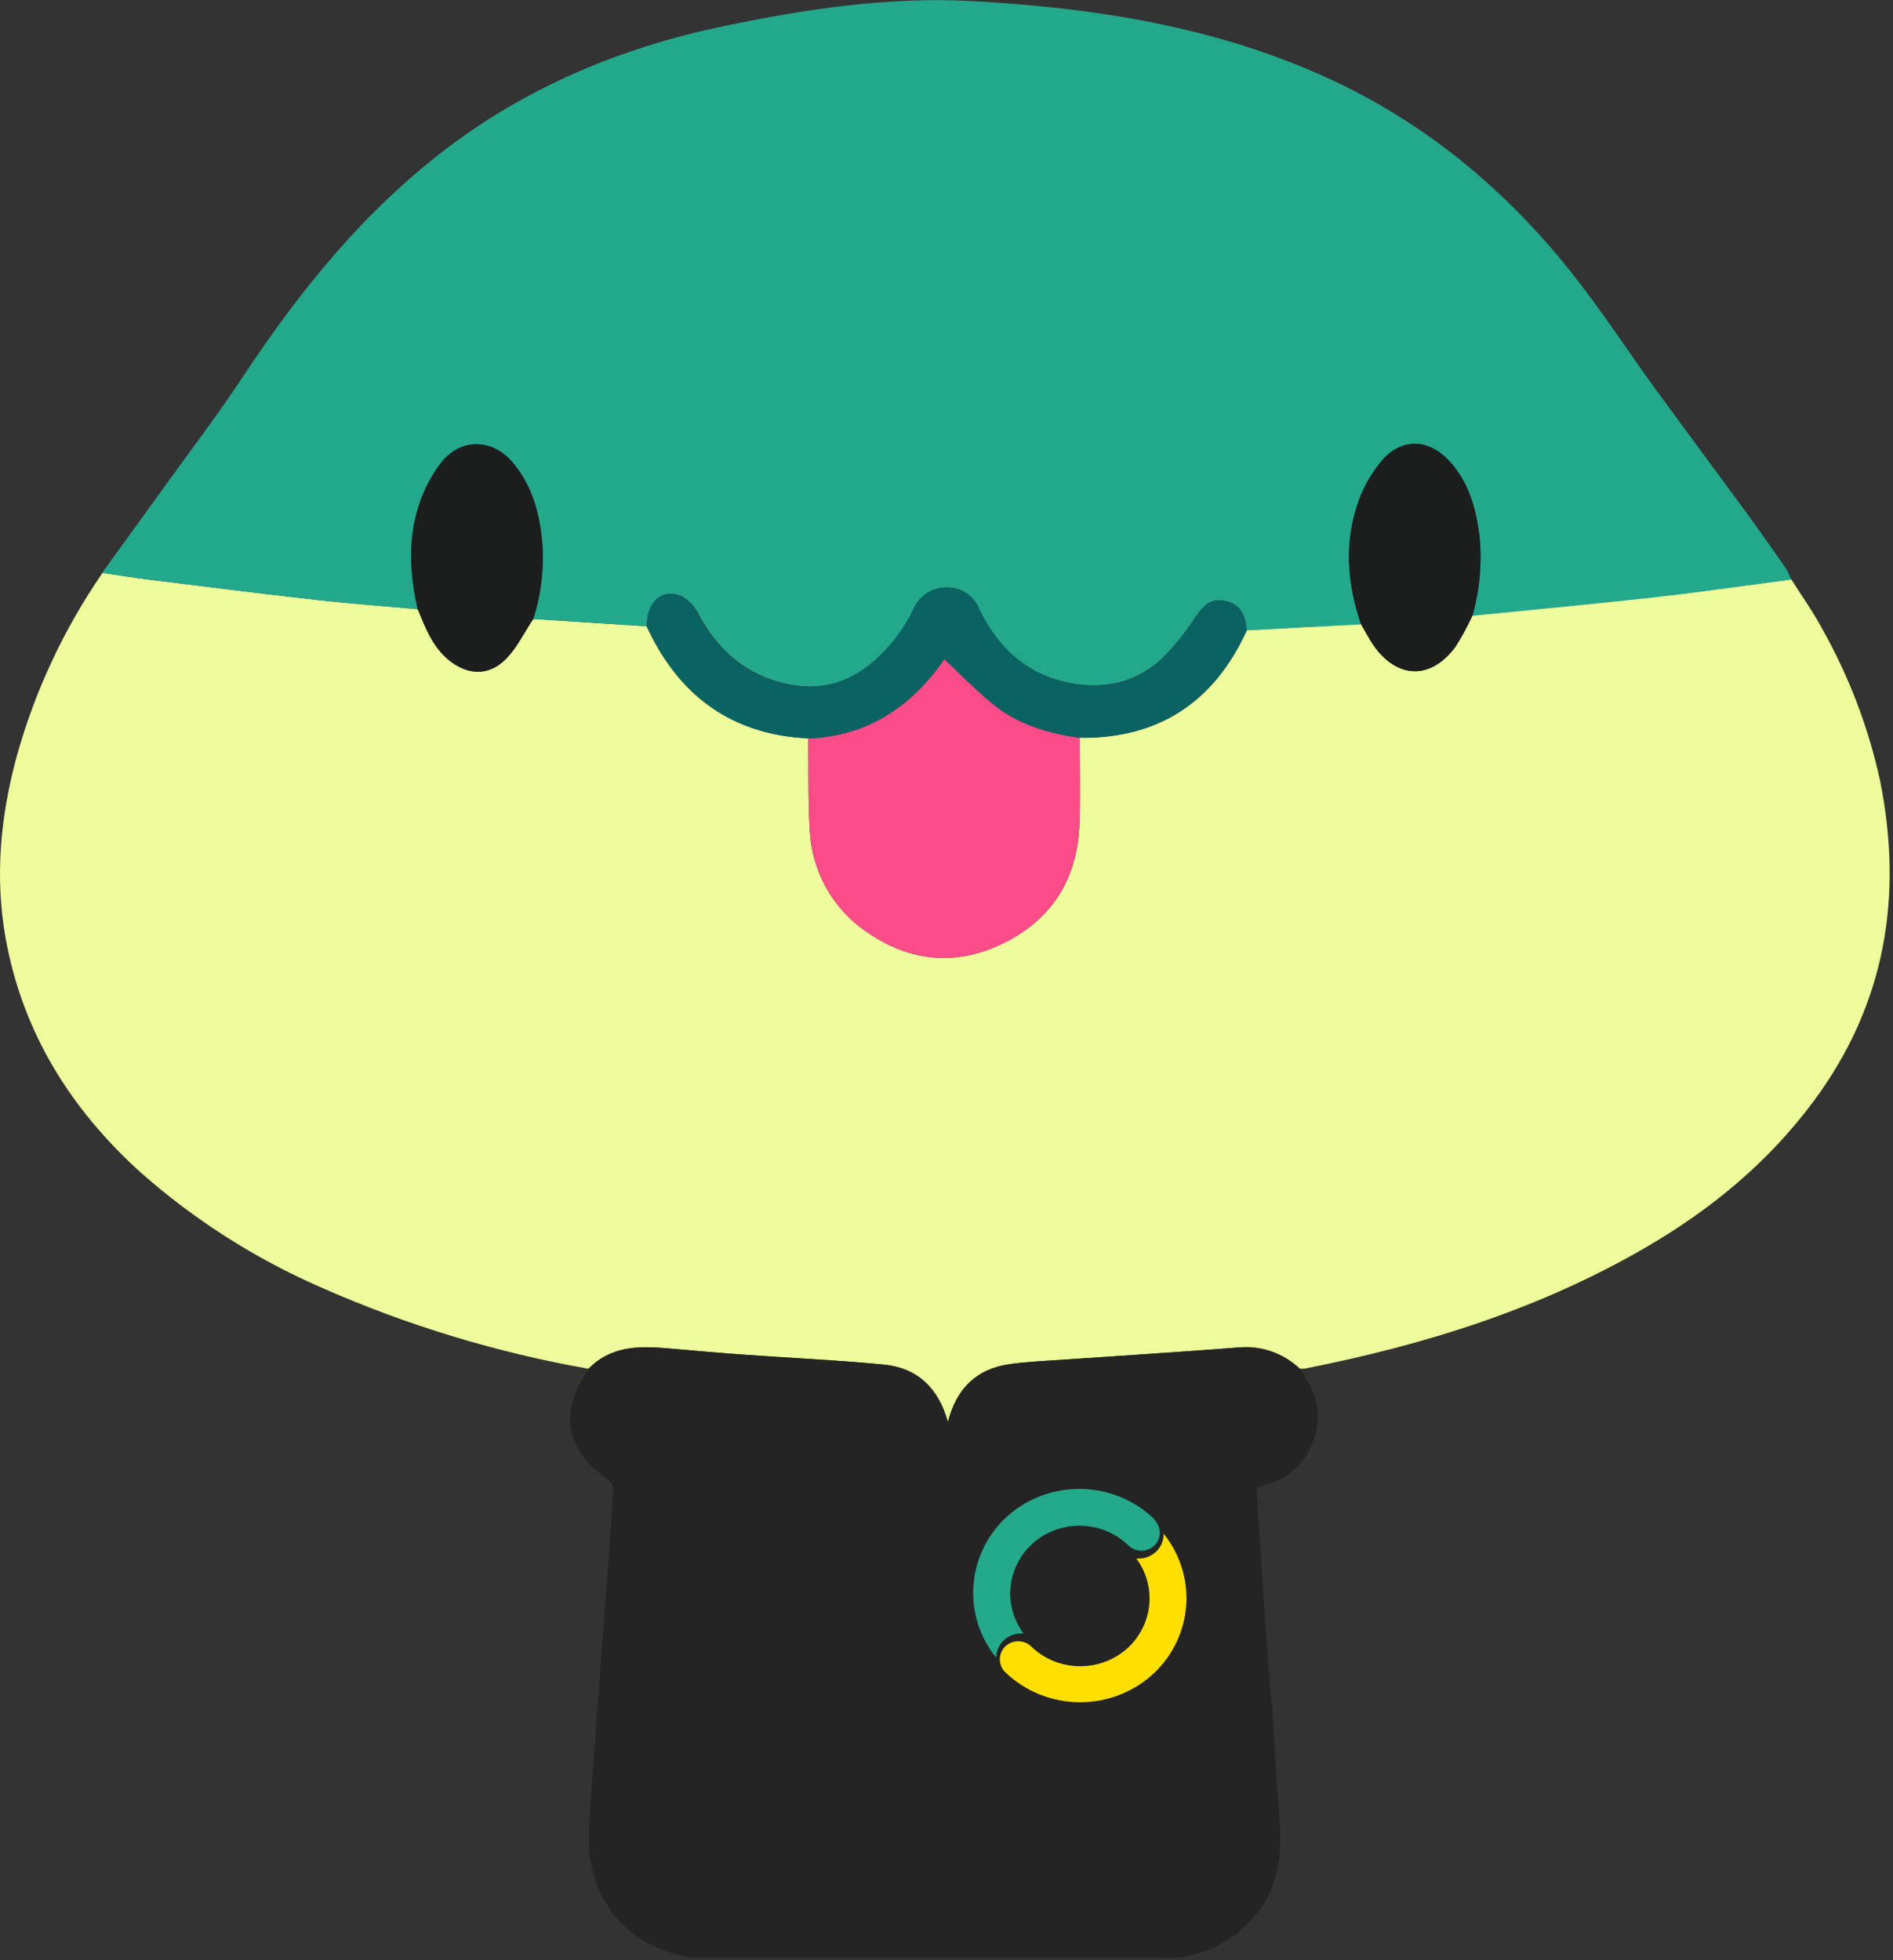 <svg width="426" height="441" viewBox="0 0 426 441" fill="none" xmlns="http://www.w3.org/2000/svg">
<rect x="0" y="0" width="426" height="441" fill="#333333" stroke="none"/>
<g clip-path="url(#clip0_40000083_700)">
<path d="M403.097 130.334C405.455 134.065 408.04 137.676 410.118 141.566C416.101 152.204 420.47 163.672 423.082 175.594C428.331 201.681 424.307 225.916 408.239 247.633C398.034 261.422 385.124 272.094 370.348 280.675C346.526 294.517 320.665 302.591 293.806 307.894C293.364 307.952 292.918 307.974 292.473 307.961C290.64 306.215 288.453 304.885 286.059 304.062C283.665 303.239 281.123 302.942 278.604 303.191C265.28 304.23 251.89 305.043 238.527 305.976C234.703 306.229 230.866 306.402 227.096 306.948C219.741 308.014 215.211 312.397 213.28 319.978C211.134 312.211 206.325 307.748 198.81 307.028C188.245 306.002 177.64 305.536 167.061 304.776C161.332 304.363 155.63 303.844 149.914 303.351C143.519 302.805 137.323 302.924 132.407 307.961C111.701 304.315 91.511 298.177 72.279 289.681C57.498 283.239 43.815 274.527 31.723 263.861C15.895 249.578 5.076 232.298 1.252 211.047C-1.186 197.297 0.093 183.708 3.731 170.291C7.828 155.511 14.367 141.52 23.076 128.895C26.687 129.415 30.284 130.015 33.908 130.454C46.418 132.013 58.929 133.585 71.453 134.998C78.967 135.837 86.508 136.33 94.103 137.076C95.741 141.18 97.3 145.323 100.764 148.308C105.054 151.905 109.984 152.171 113.861 148.174C116.352 145.656 117.951 142.259 119.963 139.261L145.557 140.9C152.738 156.421 164.543 165.255 181.89 166.107C181.983 172.996 181.797 179.897 182.236 186.759C182.449 191.442 183.782 196.006 186.123 200.068C188.465 204.129 191.746 207.57 195.693 210.101C205.579 216.763 216.171 217.269 226.656 211.78C237.142 206.291 242.458 197.324 242.911 185.586C243.177 179.058 242.911 172.516 242.991 165.974C260.844 166.187 273.208 157.887 280.576 141.792L306.276 140.38C307.196 141.939 308.022 143.578 309.034 145.07C314.363 152.784 322.038 153.064 327.554 145.47C328.99 143.217 330.277 140.871 331.404 138.448C345.074 137.116 358.743 135.784 372.4 134.291C382.672 133.172 392.904 131.68 403.097 130.334Z" fill="#EEFC9B"/>
<path d="M93.996 137.076C86.455 136.396 78.914 135.837 71.346 134.998C58.822 133.585 46.312 132.013 33.801 130.454C30.177 130.015 26.58 129.415 22.969 128.895C27.659 122.42 32.376 115.959 37.039 109.47C42.994 101.196 49.176 93.096 54.772 84.596C67.549 65.303 81.898 47.583 100.391 33.501C118.884 19.418 139.975 10.678 162.678 5.921C181.224 2.044 199.983 -0.807 218.969 0.259C246.321 1.764 273.181 5.935 298.415 17.393C320.186 27.279 338.185 42.081 353.041 60.587C360.076 69.314 366.178 78.8 372.799 87.886C379.608 97.213 386.549 106.539 393.397 115.865C396.288 119.862 399.086 123.859 401.884 127.856C402.36 128.668 402.766 129.52 403.097 130.401C392.851 131.733 382.619 133.239 372.346 134.398C358.69 135.917 345.02 137.183 331.351 138.555C332.992 132.765 333.534 126.718 332.949 120.728C332.15 114.386 330.485 108.391 325.995 103.608C321.505 98.825 315.483 98.585 311.139 103.501C308.829 106.183 307.023 109.262 305.81 112.588C302.412 121.914 303.145 131.24 306.276 140.487L280.522 141.832C280.269 137.915 278.79 135.877 275.766 135.237C272.741 134.598 271.156 135.717 268.864 139.061C266.786 142.262 264.389 145.244 261.71 147.961C255.821 153.637 248.48 155.182 240.659 153.65C230.986 151.745 224.444 145.656 220.274 136.903C219.698 135.496 218.714 134.295 217.448 133.454C216.182 132.613 214.693 132.172 213.173 132.186C211.59 132.138 210.029 132.565 208.692 133.413C207.355 134.261 206.303 135.491 205.672 136.943C204.509 139.375 203.088 141.675 201.435 143.804C194.654 152.145 186.673 156.488 175.641 153.544C167.141 151.279 161.265 145.776 157.148 138.129C156.376 136.51 155.137 135.16 153.591 134.251C149.194 132.146 145.597 135.304 145.597 140.913L119.99 139.274C121.8 133.636 122.474 127.695 121.975 121.794C121.402 115.279 119.71 109.124 115.313 103.994C110.783 98.665 103.695 98.532 99.325 103.994C97.422 106.487 95.908 109.254 94.835 112.201C91.744 120.315 92.144 128.696 93.996 137.076Z" fill="#24A88B"/>
<path d="M132.474 307.961C137.39 302.925 143.585 302.805 149.98 303.351C155.696 303.844 161.399 304.363 167.128 304.776C177.706 305.536 188.312 306.002 198.877 307.028C206.391 307.748 211.201 312.211 213.346 319.978C215.278 312.397 219.808 307.987 227.162 306.948C230.933 306.402 234.77 306.229 238.594 305.976C251.917 305.043 265.32 304.23 278.67 303.191C281.185 302.946 283.723 303.245 286.111 304.068C288.5 304.891 290.683 306.219 292.513 307.961C295.964 312.597 297.603 317.673 295.804 323.389C295.067 326.05 293.62 328.46 291.618 330.361C289.616 332.262 287.135 333.583 284.439 334.181C283.933 334.301 283.453 334.487 282.747 334.701C283.134 340.683 283.48 346.692 283.893 352.607C284.533 362.084 285.199 371.548 285.892 380.999C285.972 382.132 286.185 383.237 286.345 384.357C286.798 391.738 287.144 399.132 287.744 406.5C288.343 413.868 288.596 421.156 284.799 427.817C279.79 435.345 272.941 439.808 263.815 440.594C263.295 440.594 262.776 440.474 262.243 440.474H155.55C142.946 438.209 134.605 430.269 132.82 418.025C132.181 413.708 132.82 409.205 132.953 404.781C133.46 397.969 133.957 391.151 134.446 384.33C135.183 374.604 135.916 364.873 136.644 355.139C137.137 348.544 137.63 341.935 137.976 335.327C137.997 334.894 137.922 334.461 137.756 334.06C137.59 333.66 137.338 333.3 137.017 333.009C127.384 326.427 125.719 318.02 132.221 308.4C132.325 308.266 132.41 308.118 132.474 307.961Z" fill="#242424"/>
<path d="M242.991 166.014C242.991 172.556 243.177 179.098 242.911 185.626C242.458 197.364 237.048 206.384 226.656 211.82C216.264 217.256 205.579 216.776 195.693 210.141C191.748 207.611 188.468 204.173 186.126 200.113C183.785 196.054 182.451 191.493 182.236 186.812C181.797 179.95 181.983 173.049 181.89 166.161C195.466 165.654 205.299 158.753 212.533 148.294C216.277 151.785 219.821 155.502 223.778 158.673C229.307 163.11 236.022 165.002 242.991 166.014Z" fill="#FB4C8A"/>
<path d="M242.99 166.014C236.022 165.002 229.307 163.11 223.725 158.66C219.728 155.489 216.224 151.772 212.48 148.281C205.299 158.74 195.466 165.601 181.836 166.147C164.516 165.295 152.685 156.461 145.504 140.94C145.504 135.264 149.141 132.106 153.498 134.278C155.044 135.186 156.283 136.537 157.055 138.155C161.172 145.803 167.048 151.305 175.548 153.57C186.58 156.515 194.56 152.238 201.342 143.831C202.995 141.702 204.416 139.401 205.579 136.969C206.211 135.497 207.276 134.251 208.632 133.397C209.988 132.543 211.572 132.121 213.173 132.186C214.706 132.164 216.21 132.607 217.487 133.456C218.765 134.305 219.755 135.52 220.328 136.943C224.498 145.63 230.986 151.785 240.712 153.69C248.533 155.222 255.874 153.69 261.763 148.001C264.443 145.284 266.84 142.302 268.918 139.101C271.209 135.757 272.821 134.638 275.819 135.277C278.817 135.917 280.322 137.942 280.576 141.872C273.208 157.927 260.844 166.227 242.99 166.014Z" fill="#0B6262"/>
<path d="M306.276 140.42C303.119 131.174 302.412 121.767 305.81 112.521C307.023 109.195 308.829 106.117 311.139 103.435C315.483 98.518 321.438 98.705 325.995 103.541C330.551 108.378 332.15 114.32 332.949 120.662C333.534 126.652 332.992 132.698 331.351 138.488C330.241 140.91 328.972 143.255 327.554 145.51C322.038 153.037 314.31 152.824 309.034 145.11C308.022 143.618 307.169 141.979 306.276 140.42Z" fill="#1C1D1D"/>
<path d="M93.996 137.076C92.091 128.696 91.691 120.315 94.782 112.148C95.893 109.233 97.438 106.502 99.365 104.047C103.722 98.532 110.81 98.625 115.353 104.047C119.697 109.177 121.389 115.332 122.015 121.847C122.496 127.761 121.799 133.712 119.963 139.354C117.965 142.352 116.366 145.749 113.874 148.268C109.971 152.265 105.068 151.958 100.791 148.361C97.247 145.323 95.688 141.18 93.996 137.076Z" fill="#1C1D1D"/>
<path d="M259.749 341.789C255.256 337.439 249.194 335 242.878 335C236.562 335 230.5 337.439 226.007 341.789C221.854 345.869 219.374 351.302 219.039 357.056C218.704 362.809 220.537 368.483 224.19 373C224.19 371.553 224.774 370.166 225.814 369.14C226.855 368.114 228.268 367.533 229.745 367.524H230.328C228.139 364.574 227.099 360.956 227.394 357.321C227.69 353.686 229.302 350.274 231.939 347.702C234.866 344.868 238.815 343.279 242.929 343.279C247.044 343.279 250.993 344.868 253.92 347.702C254.305 348.084 254.765 348.387 255.271 348.594C255.777 348.801 256.32 348.907 256.869 348.907C257.417 348.907 257.96 348.801 258.466 348.594C258.972 348.387 259.432 348.084 259.818 347.702C260.576 346.937 261 345.912 261 344.846C261 343.78 260.576 342.755 259.818 341.99L259.749 341.789Z" fill="#24A98B"/>
<path d="M261.875 345.201C261.866 346.65 261.274 348.036 260.227 349.061C259.18 350.085 257.762 350.664 256.282 350.673H255.733C257.909 353.625 258.942 357.237 258.647 360.865C258.351 364.493 256.747 367.9 254.12 370.477C251.185 373.31 247.228 374.899 243.104 374.899C238.981 374.899 235.024 373.31 232.089 370.477C231.305 369.715 230.244 369.287 229.138 369.287C228.032 369.287 226.971 369.715 226.187 370.477C225.425 371.247 225 372.276 225 373.347C225 374.418 225.425 375.447 226.187 376.217C230.683 380.563 236.749 383 243.07 383C249.391 383 255.457 380.563 259.954 376.217C264.124 372.143 266.618 366.71 266.96 360.954C267.301 355.198 265.467 349.519 261.807 345L261.875 345.201Z" fill="#FFDF00"/>
</g>
<defs>
<clipPath id="clip0_40000083_700">
<rect width="425.28" height="440.64" fill="white"/>
</clipPath>
</defs>
</svg>
